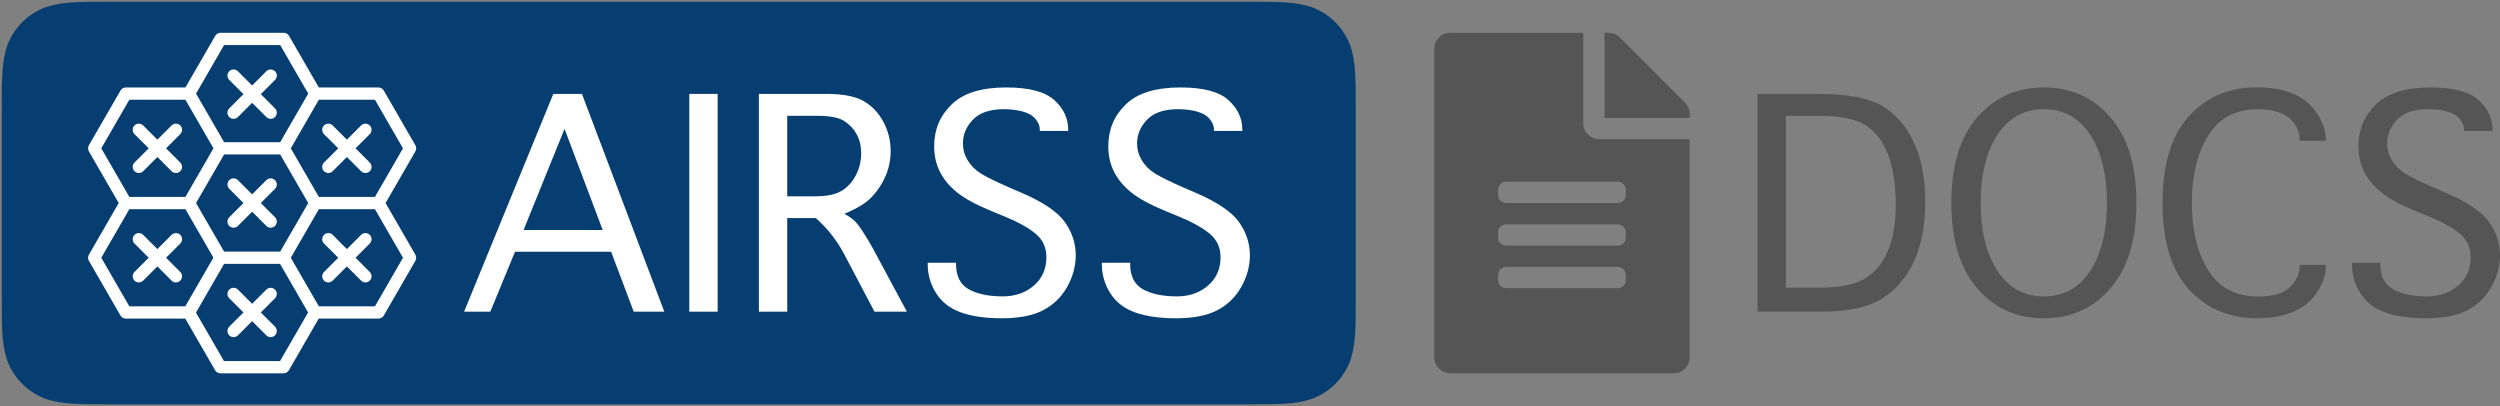 <?xml version="1.0" encoding="utf-8"?>
<!-- Generator: Adobe Illustrator 22.1.0, SVG Export Plug-In . SVG Version: 6.00 Build 0)  -->
<svg version="1.1" id="Layer_1" xmlns="http://www.w3.org/2000/svg" xmlns:xlink="http://www.w3.org/1999/xlink" x="0px" y="0px"
	 viewBox="0 0 1426.67 231.736" style="enable-background:new 0 0 1426.67 231.736;" xml:space="preserve">
<rect x="0" y="0" width="1426.67" height="231.736" fill="#808080" stroke="none"/>
<style type="text/css">
	.st0{clip-path:url(#SVGID_2_);fill:#063E72;}
	.st1{fill:#FFFFFF;}
	.st2{fill:#555555;}
</style>
<g>
	<defs>
		<rect id="SVGID_1_" width="774.695" height="231.736"/>
	</defs>
	<clipPath id="SVGID_2_">
		<use xlink:href="#SVGID_1_"  style="overflow:visible;"/>
	</clipPath>
	<path class="st0" d="M62.266,1h650.163c17.565,0,26.484,0,35.957,3.002
		c10.367,3.773,18.534,11.94,22.307,22.307
		c3.002,9.473,3.002,18.392,3.002,36.229v106.931c0,17.565,0,26.483-3.002,35.957
		c-3.773,10.367-11.94,18.534-22.307,22.307
		c-9.473,3.002-18.392,3.002-36.229,3.002H62.266c-17.565,0-26.483,0-35.957-3.002
		c-10.367-3.773-18.533-11.94-22.307-22.307C1,195.953,1,187.034,1,169.197V62.266
		c0-17.565,0-26.483,3.002-35.957C7.776,15.942,15.942,7.776,26.309,4.002
		c9.474-3.002,18.392-3.002,36.229-3.002H62.266z"/>
</g>
<path class="st1" d="M279.805,177.868h-14.975l50.93-124.281h16.336l47.006,124.281h-17.457
	l-12.893-34.193h-54.854L279.805,177.868z M298.783,131.262h45.164l-21.781-57.736
	L298.783,131.262z"/>
<path class="st1" d="M409.531,177.868h-16.176v-124.281h16.176V177.868z"/>
<path class="st1" d="M449.25,177.868h-16.176v-124.281h38.438
	c9.449,0,16.549,1.361,21.301,4.084c4.751,2.723,8.515,6.66,11.291,11.812
	c2.775,5.152,4.164,10.744,4.164,16.776c0,4.858-0.935,9.517-2.803,13.974
	c-1.869,4.458-4.498,8.488-7.888,12.092c-3.391,3.604-8.636,6.82-15.735,9.649
	c2.669,1.495,4.671,2.91,6.006,4.244c1.334,1.335,2.963,3.497,4.885,6.486
	c1.922,2.99,3.604,5.793,5.045,8.408l19.779,36.756h-18.498l-17.217-32.672
	c-4.164-7.9-9.583-14.814-16.256-20.74H449.25V177.868z M449.25,112.044h15.775
	c6.673,0,11.731-1.027,15.175-3.083c3.443-2.055,6.179-5.045,8.208-8.969
	c2.028-3.924,3.043-8.128,3.043-12.612c0-3.896-0.801-7.38-2.402-10.45
	c-1.602-3.069-3.951-5.646-7.047-7.728c-3.097-2.082-8.355-3.123-15.775-3.123
	H449.25V112.044z"/>
<path class="st1" d="M529.408,149.921h16.176v0.801c0,6.887,2.429,11.679,7.287,14.374
	c4.857,2.696,11.317,4.044,19.379,4.044c7.047,0,12.959-2.055,17.737-6.166
	c4.777-4.11,7.167-9.529,7.167-16.256c0-5.445-2.056-9.89-6.166-13.333
	c-4.111-3.443-10.357-6.873-18.738-10.29l-6.486-2.643
	c-8.809-3.63-15.389-7.22-19.739-10.771c-4.352-3.55-7.595-7.487-9.729-11.812
	c-2.136-4.324-3.203-9.155-3.203-14.494c0-9.396,3.323-17.323,9.97-23.783
	c6.646-6.459,17.043-9.689,31.19-9.689c12.973,0,22.102,2.402,27.387,7.207
	s7.928,10.41,7.928,16.816v0.801H593.391v-0.801c0-2.028-0.814-4.03-2.442-6.006
	c-1.629-1.975-4.071-3.403-7.327-4.284c-3.257-0.881-6.834-1.321-10.73-1.321
	c-7.955,0-13.841,1.989-17.657,5.966c-3.817,3.978-5.726,8.502-5.726,13.573
	c0,3.417,0.907,6.634,2.723,9.649c1.814,3.017,4.311,5.513,7.487,7.487
	c3.176,1.976,8.528,4.618,16.056,7.928l7.607,3.283
	c12.172,5.285,20.3,10.838,24.384,16.656c4.084,5.819,6.126,12.092,6.126,18.818
	c0,6.246-1.655,12.292-4.965,18.138c-3.311,5.846-7.901,10.277-13.773,13.293
	c-5.873,3.016-13.693,4.524-23.463,4.524c-9.289,0-17.044-1.108-23.263-3.323
	c-6.22-2.215-10.944-5.858-14.174-10.931c-3.23-5.071-4.845-10.623-4.845-16.656
	V149.921z"/>
<path class="st1" d="M628.785,149.921h16.176v0.801c0,6.887,2.429,11.679,7.287,14.374
	c4.857,2.696,11.317,4.044,19.379,4.044c7.047,0,12.959-2.055,17.737-6.166
	c4.777-4.11,7.167-9.529,7.167-16.256c0-5.445-2.056-9.89-6.166-13.333
	c-4.111-3.443-10.357-6.873-18.738-10.29l-6.486-2.643
	c-8.809-3.63-15.389-7.22-19.739-10.771c-4.352-3.55-7.595-7.487-9.729-11.812
	c-2.136-4.324-3.203-9.155-3.203-14.494c0-9.396,3.323-17.323,9.97-23.783
	c6.646-6.459,17.043-9.689,31.19-9.689c12.973,0,22.102,2.402,27.387,7.207
	s7.928,10.41,7.928,16.816v0.801h-16.176v-0.801c0-2.028-0.814-4.03-2.442-6.006
	c-1.629-1.975-4.071-3.403-7.327-4.284c-3.257-0.881-6.834-1.321-10.73-1.321
	c-7.955,0-13.841,1.989-17.657,5.966c-3.817,3.978-5.726,8.502-5.726,13.573
	c0,3.417,0.907,6.634,2.723,9.649c1.814,3.017,4.311,5.513,7.487,7.487
	c3.176,1.976,8.528,4.618,16.056,7.928l7.607,3.283
	c12.172,5.285,20.3,10.838,24.384,16.656c4.084,5.819,6.126,12.092,6.126,18.818
	c0,6.246-1.655,12.292-4.965,18.138c-3.311,5.846-7.901,10.277-13.773,13.293
	c-5.873,3.016-13.693,4.524-23.463,4.524c-9.289,0-17.044-1.108-23.263-3.323
	c-6.22-2.215-10.944-5.858-14.174-10.931c-3.23-5.071-4.845-10.623-4.845-16.656
	V149.921z"/>
<path class="st1" d="M94.763,147.089l8.109-8.108c1.367-1.367,1.367-3.583,0-4.95
	c-1.367-1.366-3.583-1.366-4.95,0l-8.108,8.109l-8.108-8.109
	c-1.367-1.366-3.583-1.366-4.95,0c-1.367,1.367-1.367,3.583,0,4.95l8.109,8.108
	l-8.109,8.109c-1.367,1.366-1.367,3.583,0,4.949
	c0.684,0.684,1.58,1.025,2.475,1.025s1.792-0.342,2.475-1.025l8.108-8.108
	l8.108,8.108c0.684,0.684,1.58,1.025,2.475,1.025s1.792-0.342,2.475-1.025
	c1.367-1.366,1.367-3.583,0-4.949L94.763,147.089z"/>
<path class="st1" d="M220.028,115.868l17.016-29.471c0.625-1.083,0.625-2.417,0-3.5l-18.026-31.222
	c-0.625-1.083-1.781-1.75-3.031-1.75h-34.027l-17.015-29.471
	c-0.625-1.083-1.781-1.75-3.031-1.75h-36.051c-1.25,0-2.406,0.667-3.031,1.75
	l-17.016,29.471H71.788c-1.25,0-2.406,0.667-3.031,1.75L50.731,82.897
	c-0.625,1.083-0.625,2.417,0,3.5l17.016,29.471l-17.016,29.472c-0.625,1.083-0.625,2.417,0,3.5
	l18.026,31.221c0.625,1.083,1.781,1.75,3.031,1.75h33.948l17.015,29.472
	c0.625,1.083,1.781,1.75,3.031,1.75h36.051c1.25,0,2.406-0.667,3.031-1.75l17.016-29.472
	h34.106c1.25,0,2.406-0.667,3.031-1.75l18.026-31.221c0.625-1.083,0.625-2.417,0-3.5
	L220.028,115.868z M229.971,84.647l-16.005,27.721h-32.006l-16.005-27.721
	l16.005-27.722h32.006L229.971,84.647z M127.885,143.589l-16.005-27.722l16.005-27.721
	h32.004l16.005,27.721l-16.005,27.722H127.885z M127.882,25.704h32.01l16.003,27.718
	l-16.006,27.725h-32.004l-16.006-27.724L127.882,25.704z M73.808,56.925h32.007
	l16.005,27.722l-16.005,27.721h-32.007L57.803,84.647L73.808,56.925z M57.803,147.089
	l16.005-27.722h32.007l15.965,27.653l-16.044,27.79H73.808L57.803,147.089z
	 M159.813,206.032h-32.01l-15.964-27.651l16.046-27.792h31.928l16.005,27.721
	L159.813,206.032z M213.966,174.81h-32.01l-16.003-27.718l16.006-27.725h32.006
	l16.005,27.722L213.966,174.81z"/>
<path class="st1" d="M130.829,66.788c0.684,0.683,1.58,1.025,2.475,1.025
	s1.792-0.342,2.475-1.025l8.108-8.108l8.108,8.108
	c0.684,0.683,1.58,1.025,2.475,1.025s1.792-0.342,2.475-1.025
	c1.367-1.367,1.367-3.583,0-4.95l-8.108-8.108l8.108-8.108
	c1.367-1.367,1.367-3.583,0-4.95c-1.367-1.366-3.583-1.366-4.95,0l-8.108,8.108
	l-8.108-8.108c-1.367-1.366-3.583-1.366-4.95,0c-1.367,1.367-1.367,3.583,0,4.95
	l8.108,8.108l-8.108,8.108C129.462,63.205,129.462,65.421,130.829,66.788z"/>
<path class="st1" d="M148.837,115.868l8.108-8.108c1.367-1.367,1.367-3.583,0-4.95
	c-1.367-1.366-3.583-1.366-4.95,0l-8.108,8.108l-8.108-8.108
	c-1.367-1.366-3.583-1.366-4.95,0c-1.367,1.367-1.367,3.583,0,4.95l8.108,8.108
	l-8.108,8.109c-1.367,1.366-1.367,3.583,0,4.949
	c0.684,0.684,1.58,1.025,2.475,1.025s1.792-0.342,2.475-1.025l8.108-8.108
	l8.108,8.108c0.684,0.684,1.58,1.025,2.475,1.025s1.792-0.342,2.475-1.025
	c1.367-1.366,1.367-3.583,0-4.949L148.837,115.868z"/>
<path class="st1" d="M156.945,165.253c-1.366-1.367-3.583-1.367-4.95,0l-8.108,8.108
	l-8.108-8.108c-1.366-1.366-3.583-1.367-4.95,0
	c-1.367,1.366-1.367,3.583-0,4.949l8.109,8.109l-8.109,8.109
	c-1.367,1.366-1.367,3.583,0,4.949c0.683,0.684,1.579,1.025,2.475,1.025
	s1.792-0.342,2.475-1.025l8.108-8.108l8.108,8.108
	c0.684,0.684,1.579,1.025,2.475,1.025c0.896,0,1.792-0.342,2.475-1.025
	c1.367-1.366,1.367-3.583,0-4.949l-8.109-8.109l8.109-8.109
	C158.313,168.836,158.313,166.619,156.945,165.253z"/>
<path class="st1" d="M211.02,134.031c-1.367-1.367-3.583-1.367-4.95,0l-8.108,8.108
	l-8.108-8.108c-1.367-1.367-3.583-1.367-4.95,0c-1.367,1.366-1.367,3.583,0,4.949
	l8.109,8.109l-8.109,8.109c-1.367,1.366-1.367,3.583,0,4.949
	c0.684,0.684,1.58,1.025,2.475,1.025s1.792-0.342,2.475-1.025l8.108-8.108
	l8.108,8.108c0.684,0.684,1.58,1.025,2.475,1.025s1.792-0.342,2.475-1.025
	c1.367-1.366,1.367-3.583,0-4.949l-8.109-8.109l8.109-8.109
	C212.386,137.614,212.386,135.397,211.02,134.031z"/>
<path class="st1" d="M193.011,84.646l-8.108,8.108c-1.367,1.367-1.367,3.583-0,4.95
	c0.684,0.684,1.579,1.025,2.475,1.025c0.896,0,1.792-0.342,2.475-1.025
	l8.109-8.109l8.109,8.109c0.683,0.683,1.579,1.025,2.475,1.025
	s1.792-0.342,2.475-1.025c1.367-1.367,1.367-3.583-0-4.95l-8.108-8.108
	l8.108-8.108c1.367-1.367,1.367-3.583,0-4.95
	c-1.366-1.367-3.583-1.366-4.95-0l-8.109,8.109l-8.109-8.109
	c-1.366-1.366-3.583-1.367-4.95,0c-1.367,1.367-1.367,3.583,0,4.95
	L193.011,84.646z"/>
<path class="st1" d="M76.754,97.704c0.684,0.684,1.579,1.025,2.475,1.025
	c0.896,0,1.792-0.342,2.475-1.025l8.109-8.109l8.109,8.109
	c0.683,0.683,1.579,1.025,2.475,1.025s1.792-0.342,2.475-1.025
	c1.367-1.367,1.367-3.583-0-4.95l-8.108-8.108l8.108-8.108
	c1.367-1.367,1.367-3.583,0-4.95c-1.366-1.367-3.583-1.366-4.95-0
	l-8.109,8.109l-8.109-8.109c-1.366-1.366-3.583-1.367-4.95,0
	c-1.367,1.367-1.367,3.583,0,4.95l8.108,8.108l-8.108,8.108
	C75.388,94.122,75.388,96.338,76.754,97.704z"/>
<path class="st2" d="M1002.977,177.868v-124.281h34.353c16.709,0,28.935,2.27,36.676,6.807
	c7.74,4.538,13.786,11.465,18.138,20.78c4.351,9.316,6.526,20.674,6.526,34.073
	c0,12.546-1.962,23.423-5.886,32.632s-9.863,16.51-17.817,21.901
	c-7.955,5.393-19.753,8.088-35.395,8.088H1002.977z M1019.152,164.175h19.059
	c11.371,0,19.952-1.668,25.745-5.005c5.792-3.336,10.223-8.568,13.293-15.695
	c3.069-7.127,4.604-16.082,4.604-26.866c0-10.783-1.401-20.06-4.204-27.827
	s-7.074-13.493-12.812-17.177c-5.739-3.684-14.748-5.525-27.026-5.525h-18.658
	V164.175z"/>
<path class="st2" d="M1166.336,181.632c-15.535,0-28.215-5.712-38.037-17.137
	c-9.823-11.424-14.734-27.68-14.734-48.768c0-21.087,4.911-37.329,14.734-48.728
	c9.822-11.397,22.502-17.097,38.037-17.097S1194.563,55.603,1204.413,67
	c9.85,11.398,14.774,27.641,14.774,48.728c0,21.088-4.925,37.344-14.774,48.768
	C1194.563,175.92,1181.871,181.632,1166.336,181.632z M1166.336,169.14
	c11.317,0,20.152-4.871,26.506-14.614c6.353-9.742,9.529-22.675,9.529-38.798
	c0-16.068-3.177-28.988-9.529-38.758c-6.354-9.77-15.188-14.654-26.506-14.654
	c-11.265,0-20.087,4.885-26.466,14.654c-6.38,9.77-9.569,22.689-9.569,38.758
	c0,16.123,3.189,29.056,9.569,38.798
	C1146.249,164.269,1155.071,169.14,1166.336,169.14z"/>
<path class="st2" d="M1312.318,151.122h14.975v0.801c0,4.912-1.695,9.903-5.085,14.975
	c-3.391,5.072-7.995,8.796-13.813,11.171c-5.819,2.375-12.652,3.563-20.5,3.563
	c-15.803,0-28.722-5.498-38.758-16.496c-10.037-10.997-15.055-27.467-15.055-49.408
	c0-21.834,4.991-38.277,14.975-49.328c9.982-11.051,22.955-16.576,38.918-16.576
	c7.794,0,14.601,1.188,20.42,3.563c5.818,2.376,10.423,6.14,13.813,11.291
	c3.39,5.152,5.085,10.104,5.085,14.854v0.801h-14.975v-0.801
	c0-3.043-0.948-5.966-2.843-8.769c-1.896-2.803-4.618-4.911-8.168-6.326
	c-3.551-1.414-7.808-2.122-12.772-2.122c-12.706,0-22.169,5.019-28.388,15.055
	c-6.22,10.037-9.329,22.822-9.329,38.357c0,15.695,3.123,28.535,9.369,38.518
	c6.246,9.983,15.668,14.975,28.268,14.975c8.648,0,14.787-1.788,18.418-5.365
	c3.63-3.576,5.445-7.554,5.445-11.932V151.122z"/>
<path class="st2" d="M1342.188,149.921h16.176v0.801c0,6.887,2.429,11.679,7.287,14.374
	c4.857,2.696,11.317,4.044,19.379,4.044c7.047,0,12.959-2.055,17.737-6.166
	c4.777-4.11,7.167-9.529,7.167-16.256c0-5.445-2.056-9.89-6.166-13.333
	c-4.111-3.443-10.357-6.873-18.738-10.29l-6.486-2.643
	c-8.809-3.63-15.389-7.22-19.739-10.771c-4.352-3.55-7.595-7.487-9.729-11.812
	c-2.136-4.324-3.203-9.155-3.203-14.494c0-9.396,3.323-17.323,9.97-23.783
	c6.646-6.459,17.043-9.689,31.19-9.689c12.973,0,22.102,2.402,27.387,7.207
	s7.928,10.41,7.928,16.816v0.801h-16.176v-0.801c0-2.028-0.814-4.03-2.442-6.006
	c-1.629-1.975-4.071-3.403-7.327-4.284c-3.257-0.881-6.834-1.321-10.73-1.321
	c-7.955,0-13.841,1.989-17.657,5.966c-3.817,3.978-5.726,8.502-5.726,13.573
	c0,3.417,0.907,6.634,2.723,9.649c1.814,3.017,4.311,5.513,7.487,7.487
	c3.176,1.976,8.528,4.618,16.056,7.928l7.607,3.283
	c12.172,5.285,20.3,10.838,24.384,16.656c4.084,5.819,6.126,12.092,6.126,18.818
	c0,6.246-1.655,12.292-4.965,18.138c-3.311,5.846-7.901,10.277-13.773,13.293
	c-5.873,3.016-13.693,4.524-23.463,4.524c-9.289,0-17.044-1.108-23.263-3.323
	c-6.22-2.215-10.944-5.858-14.174-10.931c-3.23-5.071-4.845-10.623-4.845-16.656
	V149.921z"/>
<path class="st2" d="M964.224,64.971v2.315h-48.582V18.704h2.315
	c2.429,0,4.744,0.949,6.452,2.657l37.158,37.196
	C963.275,60.264,964.224,62.579,964.224,64.971z"/>
<g>
	<g>
		<path class="st2" d="M912.605,79.431c-5.01,0-9.109-4.099-9.109-9.109V18.704H827.587
			c-5.048,0-9.109,4.061-9.109,9.109v176.11c0,5.048,4.061,9.109,9.109,9.109
			h127.528c5.048,0,9.109-4.061,9.109-9.109V79.431H912.605z M927.787,159.895
			c0,2.505-2.05,4.555-4.555,4.555h-63.764c-2.505,0-4.555-2.05-4.555-4.555
			v-3.036c0-2.505,2.05-4.555,4.555-4.555h63.764c2.505,0,4.555,2.05,4.555,4.555
			V159.895z M927.787,135.604c0,2.505-2.05,4.555-4.555,4.555h-63.764
			c-2.505,0-4.555-2.05-4.555-4.555v-3.036c0-2.505,2.05-4.555,4.555-4.555h63.764
			c2.505,0,4.555,2.05,4.555,4.555V135.604z M927.787,111.313
			c0,2.505-2.05,4.555-4.555,4.555h-63.764c-2.505,0-4.555-2.05-4.555-4.555
			v-3.036c0-2.505,2.05-4.555,4.555-4.555h63.764c2.505,0,4.555,2.05,4.555,4.555
			V111.313z"/>
	</g>
</g>
</svg>
